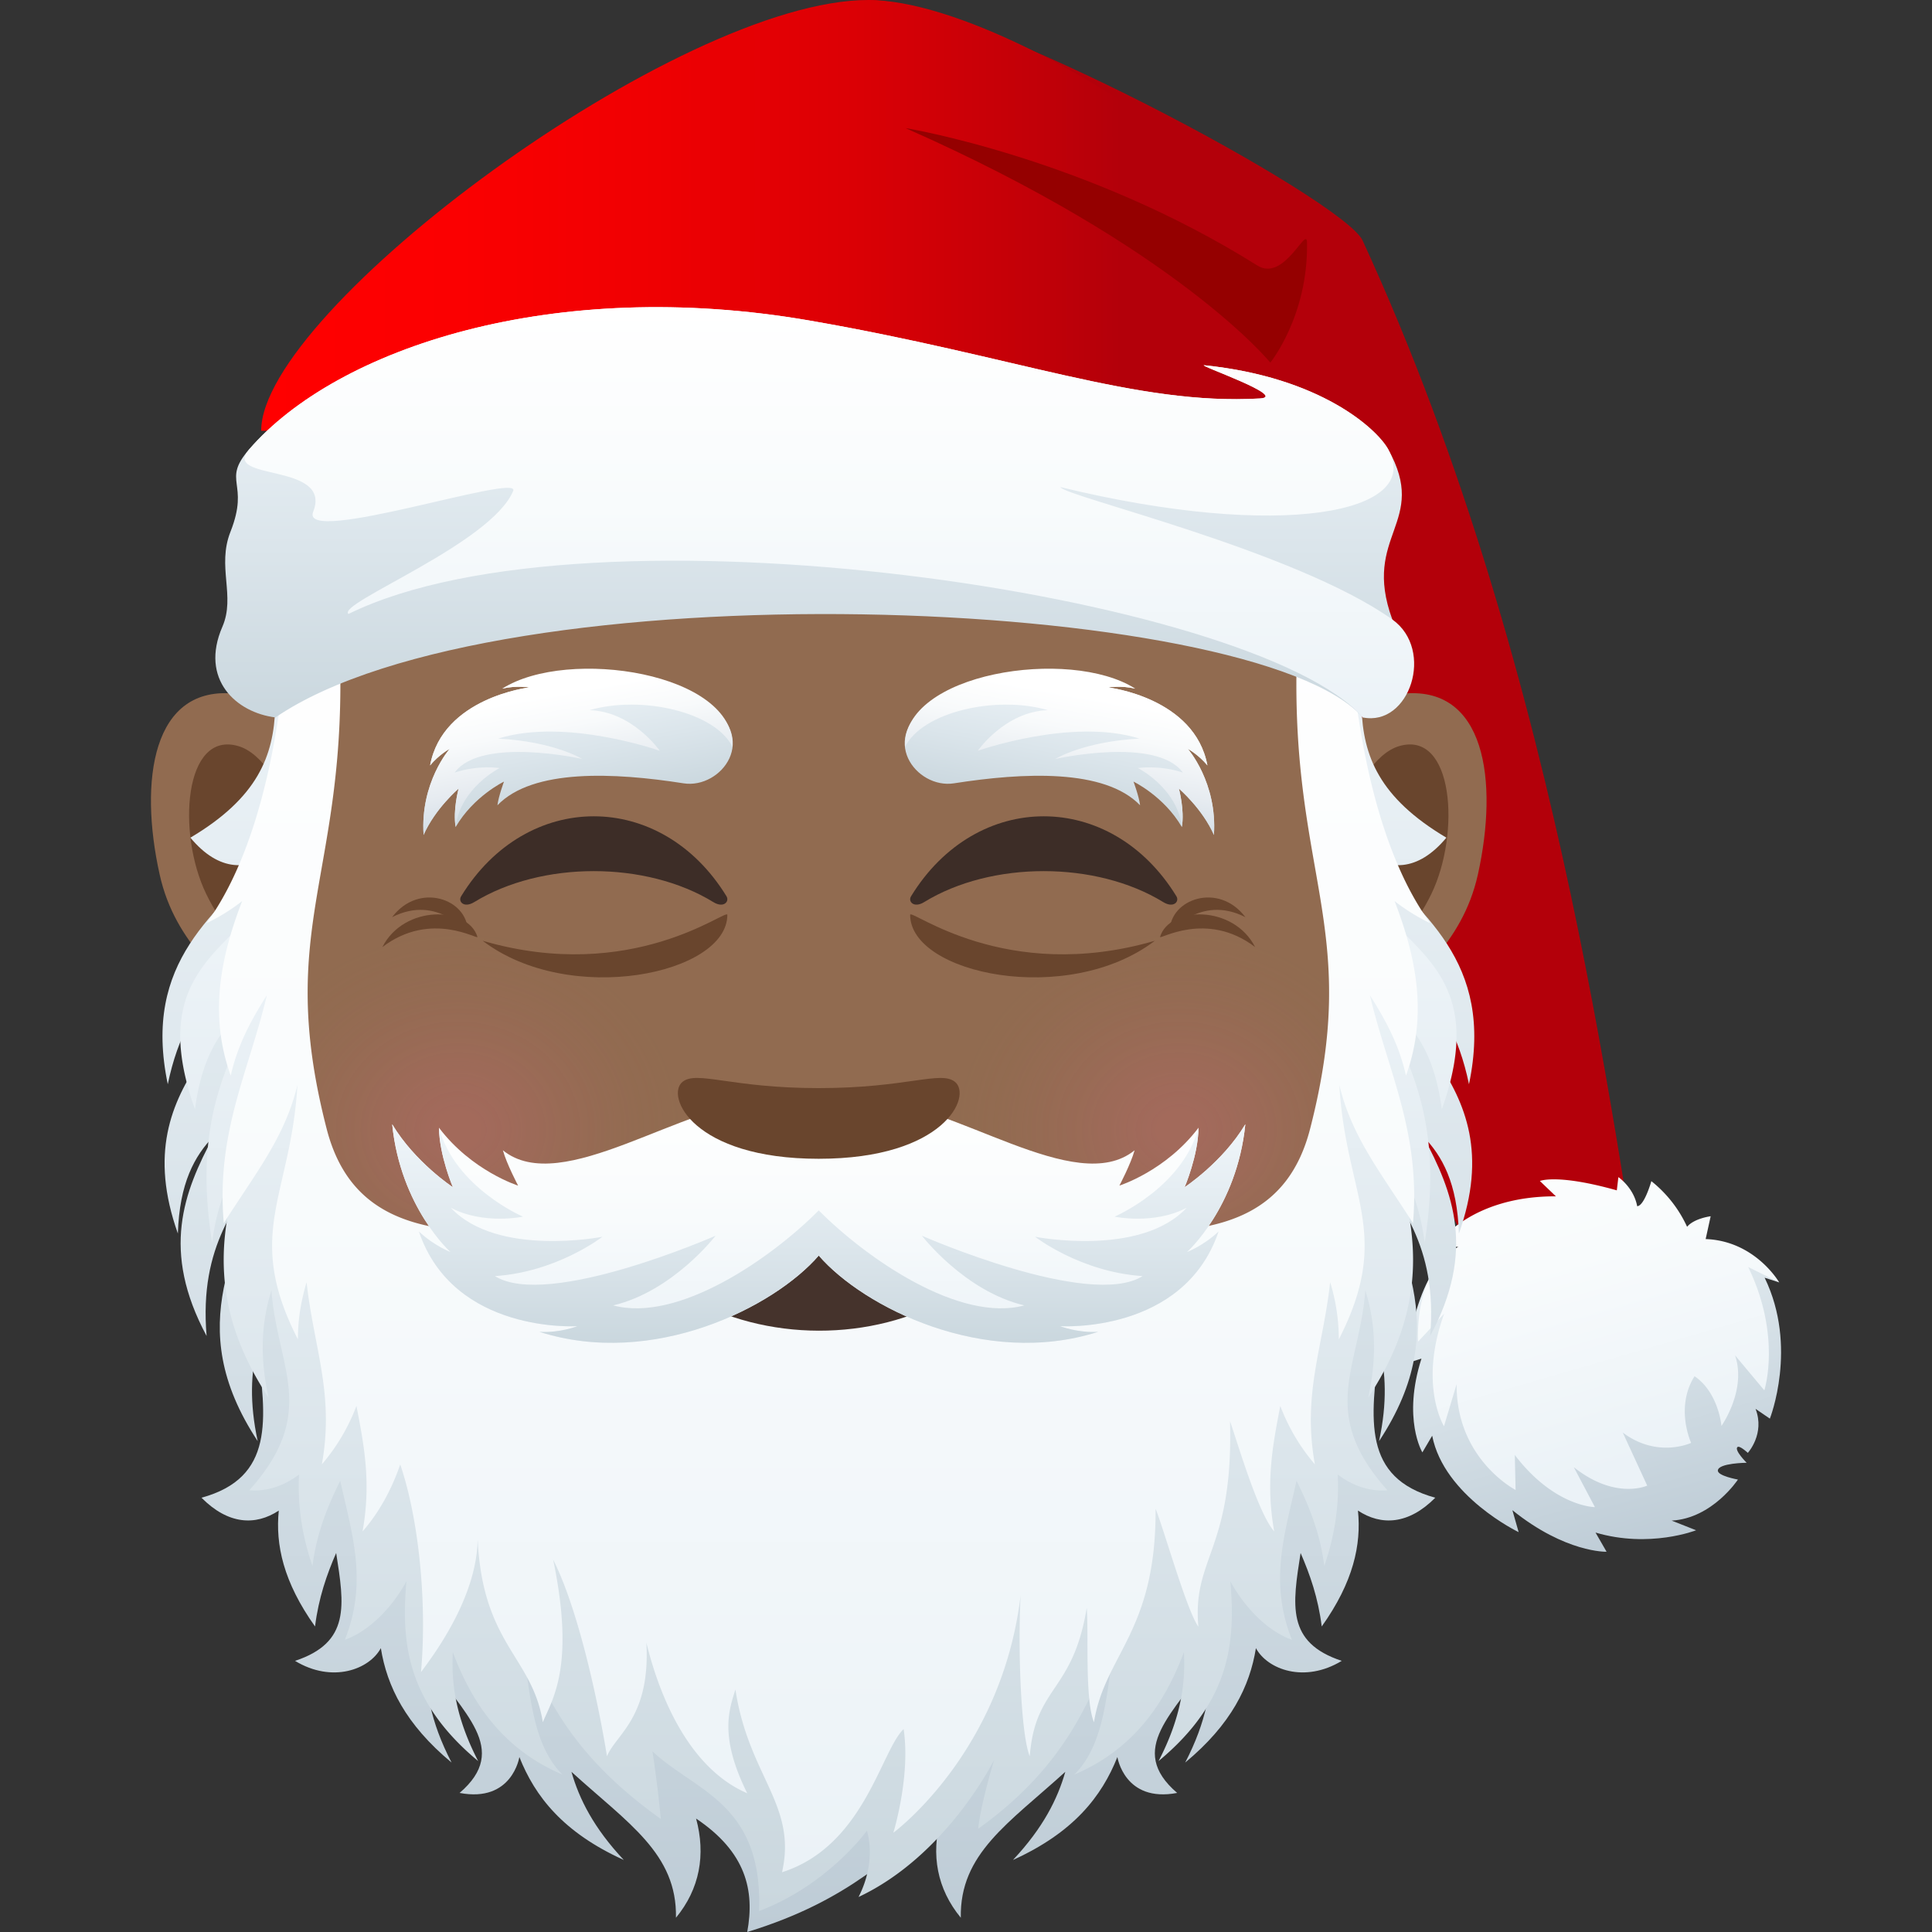 <svg xmlns="http://www.w3.org/2000/svg" xml:space="preserve" style="enable-background:new 0 0 64 64" viewBox="0 0 64 64"><rect x="0" y="0" width="64" height="64" fill="#333333" stroke="none"/><path d="M54.626 44.194c-1.015-5.2-2.742-21.585-9.487-36.226C44.519 6.623 32.239 0 28.76 0c-3.543 9.95 13.762 25.338 21.162 44.46.634 1.637 4.916.824 4.703-.266z" style="fill:#b3000a"/><linearGradient id="a" x1="-2292.723" x2="-2297.974" y1="369.628" y2="356.957" gradientTransform="rotate(6.91 1518.191 19651.512)" gradientUnits="userSpaceOnUse"><stop offset="0" style="stop-color:#beccd6"/><stop offset=".54" style="stop-color:#dbe5eb"/><stop offset="1" style="stop-color:#f0f6fa"/></linearGradient><path d="M48.31 41.308c-1.5.772-1.722 3.857-1.722 3.857l.5-.161c-.639 2 .03 3.108.03 3.108l.325-.552c.393 2.006 2.864 3.194 2.864 3.194l-.207-.727c1.763 1.42 3.12 1.377 3.12 1.377l-.366-.636c1.793.53 3.332-.076 3.332-.076l-.81-.32c1.352-.074 2.195-1.36 2.195-1.36s-.68-.12-.665-.302c.02-.246.954-.254.954-.254s-.412-.41-.307-.518c.069-.07.346.19.346.19s.576-.63.256-1.458l.474.324s.94-2.376-.173-4.668l.482.155c-4.716-3.115-10.628-1.173-10.628-1.173z" style="fill:url(#a)"/><linearGradient id="b" x1="-2293.348" x2="-2298.683" y1="366.83" y2="354.325" gradientTransform="rotate(6.91 1518.191 19651.512)" gradientUnits="userSpaceOnUse"><stop offset="0" style="stop-color:#ebf2f7"/><stop offset=".516" style="stop-color:#f8fbfc"/><stop offset="1" style="stop-color:#fff"/></linearGradient><path d="M54.234 39.957c-.116-.621-.623-.963-.623-.963l-.052.438c-1.984-.558-2.548-.31-2.548-.31l.53.508c-2.865-.009-3.923 1.594-3.923 1.594l.692.084c-1.5.772-1.333 3.134-1.333 3.134l.863-.925c-.855 2.359-.006 3.729-.006 3.729l.419-1.397c-.023 2.488 1.953 3.508 1.953 3.508l-.026-1.159c1.307 1.718 2.654 1.728 2.654 1.728l-.7-1.324c1.383 1.1 2.432.61 2.432.61l-.81-1.757c1.153.868 2.265.342 2.265.342s-.541-1.168.113-2.208c.8.545.891 1.647.891 1.647s.842-1.186.45-2.34l.971 1.161s.578-1.794-.535-4.086l1.027.51s-.793-1.376-2.436-1.435l.166-.756s-.546.068-.781.349a4.13 4.13 0 0 0-1.184-1.512s-.231.823-.47.83z" style="fill:url(#b)"/><path d="M46.414 22.985c-2.815.327-4.848 9.38-3.077 11.771.249.333 1.699.867 2.774-1.243.597-1.168 2.314-2.143 2.848-4.552.682-3.086.257-6.302-2.545-5.976z" style="fill:#916b50"/><path d="M46.338 24.719c-.734.222-1.536 1.299-1.97 3.085 2.567-.53 1.925 3.577-.307 3.654.022.413.05.837.104 1.284 1.074-1.498 2.167-.898 3.25-3.128.974-2.01.742-5.442-1.077-4.895z" style="fill:#69452d"/><path d="M7.832 22.985c2.815.327 4.848 9.38 3.076 11.771-.248.333-1.698.867-2.776-1.243-.594-1.168-2.314-2.143-2.845-4.552-.685-3.086-.257-6.302 2.545-5.976z" style="fill:#916b50"/><path d="M9.877 27.8c-.436-1.784-1.235-2.859-1.97-3.081-1.817-.547-2.052 2.885-1.076 4.895 1.083 2.23 2.176 1.63 3.252 3.128.051-.447.082-.873.099-1.287-2.208-.1-2.84-4.156-.305-3.656z" style="fill:#69452d"/><path d="M27.121 7.633c-12.712 0-18.837 8.862-18.071 21.186.153 2.48.67 10.567 2.245 13.469 1.612 2.968 8.155 7.545 11.456 8.493 2.087.596 6.655.596 8.74 0 3.304-.948 9.849-5.525 11.459-8.493 1.578-2.902 2.092-10.987 2.243-13.469.77-12.324-5.355-21.186-18.072-21.186z" style="fill:#916b50"/><radialGradient id="c" cx="57.068" cy="83.873" r="7.204" gradientTransform="matrix(1.024 0 0 .909 -43.267 -38.812)" gradientUnits="userSpaceOnUse"><stop offset=".1" style="stop-color:#ff6399;stop-opacity:.4"/><stop offset=".267" style="stop-color:#fb6396;stop-opacity:.326"/><stop offset=".44" style="stop-color:#ee648e;stop-opacity:.249"/><stop offset=".616" style="stop-color:#da6680;stop-opacity:.171"/><stop offset=".794" style="stop-color:#bd686d;stop-opacity:.092"/><stop offset=".972" style="stop-color:#986b54;stop-opacity:.013"/><stop offset="1" style="stop-color:#916b50;stop-opacity:0"/></radialGradient><path d="M15.176 30.85c4.073 0 7.377 2.931 7.377 6.545 0 3.616-3.304 6.546-7.377 6.546-4.075 0-7.377-2.93-7.377-6.546 0-3.614 3.302-6.546 7.377-6.546z" style="opacity:.4;fill:url(#c)"/><radialGradient id="d" cx="80.395" cy="83.873" r="7.204" gradientTransform="matrix(1.024 0 0 .909 -43.267 -38.812)" gradientUnits="userSpaceOnUse"><stop offset=".1" style="stop-color:#ff6399;stop-opacity:.4"/><stop offset=".267" style="stop-color:#fb6396;stop-opacity:.326"/><stop offset=".44" style="stop-color:#ee648e;stop-opacity:.249"/><stop offset=".616" style="stop-color:#da6680;stop-opacity:.171"/><stop offset=".794" style="stop-color:#bd686d;stop-opacity:.092"/><stop offset=".972" style="stop-color:#986b54;stop-opacity:.013"/><stop offset="1" style="stop-color:#916b50;stop-opacity:0"/></radialGradient><path d="M39.066 30.85c4.073 0 7.377 2.931 7.377 6.545 0 3.617-3.304 6.546-7.377 6.546-4.075 0-7.377-2.93-7.377-6.546 0-3.614 3.302-6.546 7.377-6.546z" style="opacity:.4;fill:url(#d)"/><path d="M38.256 31.164c-2.876 2.194-8.106 1.107-8.106-.858 0-.237 3.135 2.308 8.106.858zm2.997-.784c-.887-1.176-2.502-.593-2.502.461 0 .127.968-1.238 2.502-.46z" style="fill:#69452d"/><path d="M41.576 31.371c-.72-1.41-2.835-1.352-3.147-.338-.037.122 1.53-.89 3.147.338zm-25.587-.207c2.875 2.194 8.105 1.107 8.105-.858 0-.237-3.135 2.308-8.105.858zm-2.998-.784c.888-1.176 2.502-.593 2.502.461 0 .127-.968-1.238-2.502-.46z" style="fill:#69452d"/><path d="M12.668 31.371c.72-1.41 2.836-1.352 3.147-.338.038.122-1.53-.89-3.146.338z" style="fill:#69452d"/><path d="M15.71 29.883c2.229-1.368 5.69-1.368 7.92 0 .34.21.542-.017.436-.193-2.165-3.532-6.626-3.532-8.79 0-.111.176.094.403.433.193zm14.904 0c2.23-1.368 5.69-1.368 7.92 0 .341.21.544-.017.436-.193-2.164-3.532-6.626-3.532-8.79 0-.11.176.095.403.434.193z" style="fill:#3d2d27"/><linearGradient id="e" x1="24.354" x2="24.354" y1="64" y2="17.851" gradientTransform="translate(2.756)" gradientUnits="userSpaceOnUse"><stop offset="0" style="stop-color:#beccd6"/><stop offset=".54" style="stop-color:#dbe5eb"/><stop offset="1" style="stop-color:#f0f6fa"/></linearGradient><path d="M48.662 35.916c.86-4.104-1.617-5.691-3.526-7.748.823.71 1.831.72 2.777-.419-4.463-2.65-2.11-5.537-2.768-9.898-4.18 4.927 5.05 18.213-9.263 36.126-4.793 1.668-12.751 1.668-17.545 0-14.311-17.913-5.082-31.2-9.262-36.126-.657 4.361 1.695 7.248-2.768 9.898.946 1.138 1.954 1.129 2.777.42-1.909 2.055-4.386 3.643-3.526 7.747.674-3.245 2.514-4.008 3.872-5.514-.77 3.715-5.405 5.2-3.538 10.46.054-1.676.553-2.57 1.182-3.22-.995 1.854-1.745 3.79-.23 6.614-.257-3.061 1.062-4.331 1.955-5.942-.77 2.97-2.844 5.513-.262 9.426-.279-1.286-.22-2.274-.017-3.124.313 2.412.568 4.335-1.845 4.998.881.89 1.788.936 2.56.426-.113 1.126.148 2.36 1.201 3.839.118-.948.39-1.723.7-2.434.269 1.723.482 2.964-1.363 3.573 1.235.75 2.462.284 2.843-.421.203 1.262.818 2.524 2.343 3.79-.712-1.372-.878-2.466-.848-3.448 1.226 1.824 2.807 3 1.114 4.454 1.745.332 1.98-1.189 1.98-1.189.518 1.306 1.451 2.5 3.459 3.41-.999-1.065-1.477-2.02-1.734-2.92 1.881 1.71 3.502 2.71 3.462 4.834.788-.956.992-2.088.667-3.286 1.652 1.108 1.948 2.377 1.694 3.758 3.503-1.07 4.756-2.65 6.408-3.758-.326 1.198-.121 2.33.667 3.286-.04-2.124 1.58-3.124 3.462-4.835-.257.9-.735 1.856-1.734 2.921 2.008-.91 2.94-2.104 3.459-3.41 0 0 .235 1.521 1.98 1.189-1.693-1.454-.113-2.63 1.114-4.454.03.982-.136 2.076-.848 3.448 1.525-1.266 2.14-2.528 2.343-3.79.38.705 1.608 1.171 2.843.421-1.846-.609-1.632-1.85-1.363-3.573.31.711.582 1.486.7 2.434 1.053-1.478 1.314-2.713 1.2-3.839.773.51 1.68.464 2.561-.426-2.413-.663-2.158-2.586-1.845-4.998.202.85.261 1.838-.017 3.124 2.581-3.913.507-6.455-.263-9.426.894 1.61 2.212 2.88 1.956 5.942 1.515-2.824.765-4.76-.23-6.613.629.65 1.128 1.543 1.182 3.22 1.867-5.262-2.768-6.746-3.538-10.46 1.358 1.505 3.198 2.268 3.872 5.513z" style="fill:url(#e)"/><linearGradient id="f" x1="24.354" x2="24.354" y1="63.306" y2="27.633" gradientTransform="translate(2.756)" gradientUnits="userSpaceOnUse"><stop offset="0" style="stop-color:#cad7de"/><stop offset=".417" style="stop-color:#dbe5eb"/><stop offset="1" style="stop-color:#f0f6fa"/></linearGradient><path d="M47.762 36.749c1.981-5.585-2.67-5.378-3.421-9.116 0 0 1.728 12.15-7.21 23.224-4.828 2.138-15.758 1.897-20.042 0-8.939-11.074-7.21-23.224-7.21-23.224-.75 3.738-5.402 3.531-3.42 9.116.305-2.332 1.27-3.037 2.242-3.89-1.127 2.232-2.327 4.223-1.675 8.3.168-1.3.59-2.205 1.075-2.992-.79 2.38-1.31 4.939.793 8.127-.326-1.507-.194-2.608.098-3.552.19 2.573 1.583 4.029-.732 6.624.587.049 1.147-.145 1.646-.518-.046.912.06 1.903.445 3.03.136-1.09.502-1.986.92-2.827.39 1.766.92 3.345.152 5.27.723-.257 1.496-.953 2.04-1.937-.17 1.988-.018 3.966 2.377 5.954-.75-1.448-.894-2.587-.84-3.61.693 1.862 1.792 3.274 3.634 4.059-1.026-1.02-1.072-2.736-1.354-4.524.774 1.909 1.648 3.879 4.61 5.992a38.327 38.327 0 0 0-.278-2.242c1.397 1.326 3.665 1.699 3.533 5.293 2.282-.865 3.572-2.66 3.572-2.66s.346.975-.276 2.194c2.926-1.374 4.493-4.545 4.493-4.545s-.444 1.446-.53 2.284c2.962-2.113 3.762-4.407 4.536-6.316-.282 1.788-.328 3.505-1.354 4.524 1.842-.785 2.94-2.197 3.633-4.059.055 1.023-.089 2.162-.84 3.61 2.396-1.988 2.548-3.966 2.378-5.954.544.984 1.317 1.68 2.04 1.937-.768-1.925-.238-3.504.152-5.27.417.841.784 1.738.92 2.826.384-1.126.491-2.117.445-3.03.499.374 1.06.568 1.646.52-2.316-2.596-.922-4.052-.732-6.625.292.944.424 2.045.098 3.552 2.103-3.188 1.583-5.747.793-8.127.484.787.907 1.693 1.075 2.991.652-4.076-.548-6.067-1.676-8.299.972.853 1.937 1.558 2.244 3.89z" style="fill:url(#f)"/><linearGradient id="g" x1="24.354" x2="24.354" y1="62.02" y2="19.547" gradientTransform="translate(2.756)" gradientUnits="userSpaceOnUse"><stop offset="0" style="stop-color:#ebf2f7"/><stop offset=".516" style="stop-color:#f8fbfc"/><stop offset="1" style="stop-color:#fff"/></linearGradient><path d="M46.198 29.85a6.38 6.38 0 0 0 1.18.732c-2.745-3.762-2.729-11.035-2.729-11.035s-1.656 1.25-1.68 1.867c-.295 7.583 2.175 9.201.43 15.98-1.418 5.507-8.28 2.7-16.289 2.7-8.01 0-14.871 2.807-16.289-2.7-1.746-6.778.724-8.397.43-15.98-.024-.617-1.68-1.867-1.68-1.867s.016 7.273-2.73 11.035a6.43 6.43 0 0 0 1.18-.731c-.707 1.832-1.11 3.757-.377 5.783.228-1.032.686-1.858 1.197-2.668-.61 2.566-1.686 4.546-1.428 7.555 1.042-1.647 2.023-2.84 2.44-4.58-.215 3.685-1.784 4.915.016 8.427 0-.77.13-1.346.287-1.894.24 2.181.926 3.692.506 6.034a6.483 6.483 0 0 0 1.146-1.936c.254 1.319.492 2.54.202 4.158.528-.602.953-1.358 1.248-2.219.613 1.796.895 4.576.688 6.88.383-.52 2.028-2.66 1.866-4.745.07 3.814 1.807 4.156 2.17 6.405.309-.752 1.08-1.837.342-5.385.876 1.73 1.533 4.956 1.783 6.513.304-.738 1.443-1.28 1.305-3.763.507 2.061 1.54 4.214 3.341 4.988-.95-1.914-.585-2.8-.391-3.437.438 2.883 2.05 3.814 1.544 6.053 2.719-.865 3.277-4.03 4.028-4.742.235 1.572-.341 3.434-.341 3.434s3.595-2.639 4.217-7.87c-.092 1.707 0 4.6.302 5.337.182-2.344 1.426-2.1 1.887-4.916.07.823-.07 3.036.24 3.788.361-2.249 2.064-2.99 2.041-7.07.253.602 1.035 3.385 1.418 3.905-.208-2.304 1.163-2.53 1.048-6.809.295.861.936 3.051 1.464 3.653-.29-1.618-.052-2.839.201-4.158a6.485 6.485 0 0 0 1.146 1.936c-.42-2.342.266-3.852.506-6.034a6.46 6.46 0 0 1 .287 1.894c1.8-3.512.231-4.742.017-8.427.416 1.74 1.398 2.933 2.44 4.58.258-3.008-.819-4.989-1.428-7.555.51.81.969 1.636 1.196 2.668.733-2.026.33-3.95-.377-5.783z" style="fill:url(#g)"/><path d="M19.77 39.532c2.397 6.038 12.299 6.092 14.705 0H19.77z" style="fill:#45332c"/><linearGradient id="h" x1="24.366" x2="24.366" y1="44.483" y2="36.479" gradientTransform="translate(2.756)" gradientUnits="userSpaceOnUse"><stop offset="0" style="stop-color:#ebf2f7"/><stop offset=".516" style="stop-color:#f8fbfc"/><stop offset="1" style="stop-color:#fff"/></linearGradient><path d="M41.253 37.243c-.755 1.26-2.011 2.085-2.011 2.085s.45-1.05.46-1.97c-1.086 1.435-2.62 1.916-2.62 1.916s.377-.714.503-1.169c-1.952 1.586-6.035-1.626-8.738-1.626h-3.45c-2.702 0-6.785 3.212-8.738 1.626.126.455.504 1.17.504 1.17s-1.534-.482-2.621-1.917c.011.92.46 1.97.46 1.97s-1.255-.825-2.01-2.085c.278 2.758 1.93 4.231 1.93 4.231s-.534-.199-1.046-.68c1.154 3.406 5.248 3.137 5.248 3.137s-.574.23-1.257.187c3.763 1.205 7.776-.814 9.255-2.526 1.48 1.712 5.493 3.73 9.256 2.526-.684.042-1.257-.187-1.257-.187s4.094.269 5.247-3.137c-.512.481-1.046.68-1.046.68s1.653-1.473 1.931-4.231z" style="fill:url(#h)"/><linearGradient id="i" x1="24.366" x2="24.366" y1="44.483" y2="37.243" gradientTransform="translate(2.756)" gradientUnits="userSpaceOnUse"><stop offset="0" style="stop-color:#cad7de"/><stop offset=".417" style="stop-color:#dbe5eb"/><stop offset="1" style="stop-color:#f0f6fa"/></linearGradient><path d="M41.253 37.243c-.755 1.26-2.011 2.085-2.011 2.085s.45-1.05.46-1.97c-.538 1.99-2.782 2.945-2.782 2.945s1.307.277 2.39-.295c-1.531 1.646-5.02.962-5.02.962s1.5 1.168 3.56 1.302c-1.753 1.105-7.31-1.337-7.31-1.337s1.412 1.84 3.392 2.308c-2.152.579-5.231-1.557-6.81-3.147-1.578 1.59-4.658 3.726-6.81 3.147 1.98-.467 3.393-2.308 3.393-2.308s-5.557 2.442-7.31 1.337c2.06-.134 3.56-1.302 3.56-1.302s-3.49.684-5.021-.962c1.084.572 2.39.295 2.39.295s-2.244-.955-2.782-2.945c.011.92.46 1.97.46 1.97s-1.255-.825-2.01-2.085c.278 2.758 1.93 4.231 1.93 4.231s-.534-.199-1.046-.68c1.154 3.406 5.248 3.137 5.248 3.137s-.573.23-1.257.187c3.763 1.204 7.776-.814 9.255-2.526 1.48 1.712 5.493 3.73 9.256 2.526-.684.042-1.257-.187-1.257-.187s4.093.269 5.247-3.137c-.512.481-1.046.68-1.046.68s1.653-1.473 1.931-4.231z" style="fill:url(#i)"/><path d="M31.634 35.837c-.477-.381-1.596.208-4.514.208-2.911 0-4.034-.59-4.51-.208-.572.464.337 2.549 4.51 2.549 4.177 0 5.089-2.085 4.514-2.549z" style="fill:#69452d"/><linearGradient id="j" x1="3534.135" x2="3534.135" y1="-1218.807" y2="-1214.274" gradientTransform="rotate(-169.858 1839.748 -440.766)" gradientUnits="userSpaceOnUse"><stop offset="0" style="stop-color:#cad7de"/><stop offset=".417" style="stop-color:#dbe5eb"/><stop offset="1" style="stop-color:#f0f6fa"/></linearGradient><path d="M31.598 25.949c2.298-.36 4.994-.492 6.169.727-.036-.296-.218-.784-.218-.784s1.01.485 1.602 1.506c.095-.57-.099-1.275-.099-1.275s.779.664 1.161 1.536c.116-1.74-.864-2.853-.864-2.853s.348.188.648.549c-.418-2.247-3.285-2.583-3.285-2.583s.423-.071.892.039c-2.473-1.206-5.426-.386-6.699.429-1.878 1.203-.549 2.903.693 2.709z" style="fill:url(#j)"/><linearGradient id="k" x1="3534.128" x2="3534.128" y1="-1218.807" y2="-1214.225" gradientTransform="rotate(-169.858 1839.748 -440.766)" gradientUnits="userSpaceOnUse"><stop offset="0" style="stop-color:#d4dee6"/><stop offset=".248" style="stop-color:#e6ebf0"/><stop offset=".597" style="stop-color:#f8fafb"/><stop offset=".842" style="stop-color:#fff"/></linearGradient><path d="M29.979 24.747c.564-1.162 3.016-1.723 4.735-1.222-1.425.046-2.325 1.346-2.325 1.346s3.13-1.106 5.356-.403c-1.853.095-2.788.674-2.788.674s3.35-.754 4.228.451c-.79-.262-1.489-.15-1.489-.15s1.305.658 1.455 1.954c.095-.57-.099-1.274-.099-1.274s.778.664 1.161 1.536c.116-1.74-.865-2.853-.865-2.853s.348.188.65.549c-.419-2.248-3.286-2.583-3.286-2.583s.423-.071.892.039c-2.174-1.385-7.726-.518-7.625 1.936z" style="fill:url(#k)"/><linearGradient id="l" x1="-125.85" x2="-125.85" y1="-564.07" y2="-559.537" gradientTransform="scale(1 -1) rotate(10.142 -3080.914 522.244)" gradientUnits="userSpaceOnUse"><stop offset="0" style="stop-color:#cad7de"/><stop offset=".417" style="stop-color:#dbe5eb"/><stop offset="1" style="stop-color:#f0f6fa"/></linearGradient><path d="M22.646 25.949c-2.298-.36-4.993-.492-6.168.727.036-.296.217-.784.217-.784s-1.009.485-1.602 1.506c-.095-.57.099-1.275.099-1.275s-.778.664-1.16 1.536c-.117-1.74.864-2.853.864-2.853s-.348.188-.649.549c.418-2.247 3.286-2.583 3.286-2.583s-.423-.071-.893.039c2.474-1.206 5.427-.386 6.7.429 1.877 1.203.548 2.903-.694 2.709z" style="fill:url(#l)"/><linearGradient id="m" x1="-125.856" x2="-125.856" y1="-564.07" y2="-559.487" gradientTransform="scale(1 -1) rotate(10.142 -3080.914 522.244)" gradientUnits="userSpaceOnUse"><stop offset="0" style="stop-color:#d4dee6"/><stop offset=".248" style="stop-color:#e6ebf0"/><stop offset=".597" style="stop-color:#f8fafb"/><stop offset=".842" style="stop-color:#fff"/></linearGradient><path d="M24.266 24.747c-.564-1.162-3.016-1.723-4.735-1.222 1.425.046 2.325 1.346 2.325 1.346s-3.13-1.106-5.356-.403c1.852.095 2.787.674 2.787.674s-3.35-.754-4.227.451c.79-.262 1.489-.15 1.489-.15s-1.305.658-1.456 1.954c-.095-.57.099-1.274.099-1.274s-.778.664-1.16 1.536c-.116-1.74.864-2.853.864-2.853s-.348.188-.649.549c.418-2.248 3.286-2.583 3.286-2.583s-.423-.071-.893.039c2.175-1.385 7.727-.518 7.626 1.936z" style="fill:url(#m)"/><linearGradient id="n" x1="8.651" x2="45.929" y1="7.135" y2="7.135" gradientUnits="userSpaceOnUse"><stop offset="0" style="stop-color:red"/><stop offset=".176" style="stop-color:#fb0001"/><stop offset=".351" style="stop-color:#ef0002"/><stop offset=".526" style="stop-color:#db0005"/><stop offset=".699" style="stop-color:#c00008"/><stop offset=".764" style="stop-color:#b3000a"/></linearGradient><path d="M28.76 0C22.45 0 8.652 10.27 8.652 14.27h37.017C47.982 9.875 34.338 0 28.76 0z" style="fill:url(#n)"/><path d="M29.998 4.244c9.01 3.976 12.083 7.768 12.083 7.768s1.257-1.547 1.216-3.977c-.01-.59-.747 1.324-1.648.759C35.941 5.21 30 4.244 30 4.244z" style="fill:#950000"/><linearGradient id="o" x1="3348.176" x2="3348.176" y1="-988.869" y2="-945.996" gradientTransform="matrix(-.951 0 0 -.317 3209.227 -289.706)" gradientUnits="userSpaceOnUse"><stop offset="0" style="stop-color:#cad7de"/><stop offset=".417" style="stop-color:#dbe5eb"/><stop offset="1" style="stop-color:#f0f6fa"/></linearGradient><path d="M45.984 14.88c1.368 2.45-.892 2.823.138 5.64.643 1.759-.149 3.046-.977 3.246-3.57-4.062-28.636-5.044-36.02 0-1.302-.16-2.515-1.262-1.758-3.005.44-1.014-.187-1.994.267-3.144.653-1.653-.31-1.66.62-2.732 2.923-3.369 10.094-5.733 18.561-4.267 6.845 1.185 10.83 2.817 14.918 2.582.98-.056-2.139-1.131-1.836-1.1 3.856.396 5.711 2.108 6.087 2.78z" style="fill:url(#o)"/><linearGradient id="p" x1="3347.451" x2="3347.451" y1="-988.953" y2="-945.996" gradientTransform="matrix(-.951 0 0 -.317 3209.227 -289.706)" gradientUnits="userSpaceOnUse"><stop offset="0" style="stop-color:#ebf2f7"/><stop offset=".516" style="stop-color:#f8fbfc"/><stop offset="1" style="stop-color:#fff"/></linearGradient><path d="M45.984 14.88c1.18 2.114-3.535 3.036-10.855 1.256.085.294 7.764 2.09 10.993 4.385 1.417 1.007.571 3.558-.977 3.245-3.57-4.062-25.627-7.358-33.602-3.427-.407-.352 4.731-2.322 5.458-4.079.254-.614-7.081 1.845-6.627.695.653-1.654-3.05-.999-2.12-2.07 2.923-3.369 10.094-5.733 18.561-4.267 6.845 1.185 10.83 2.817 14.918 2.582.98-.056-2.139-1.131-1.836-1.1 3.856.396 5.711 2.108 6.087 2.78z" style="fill:url(#p)"/></svg>